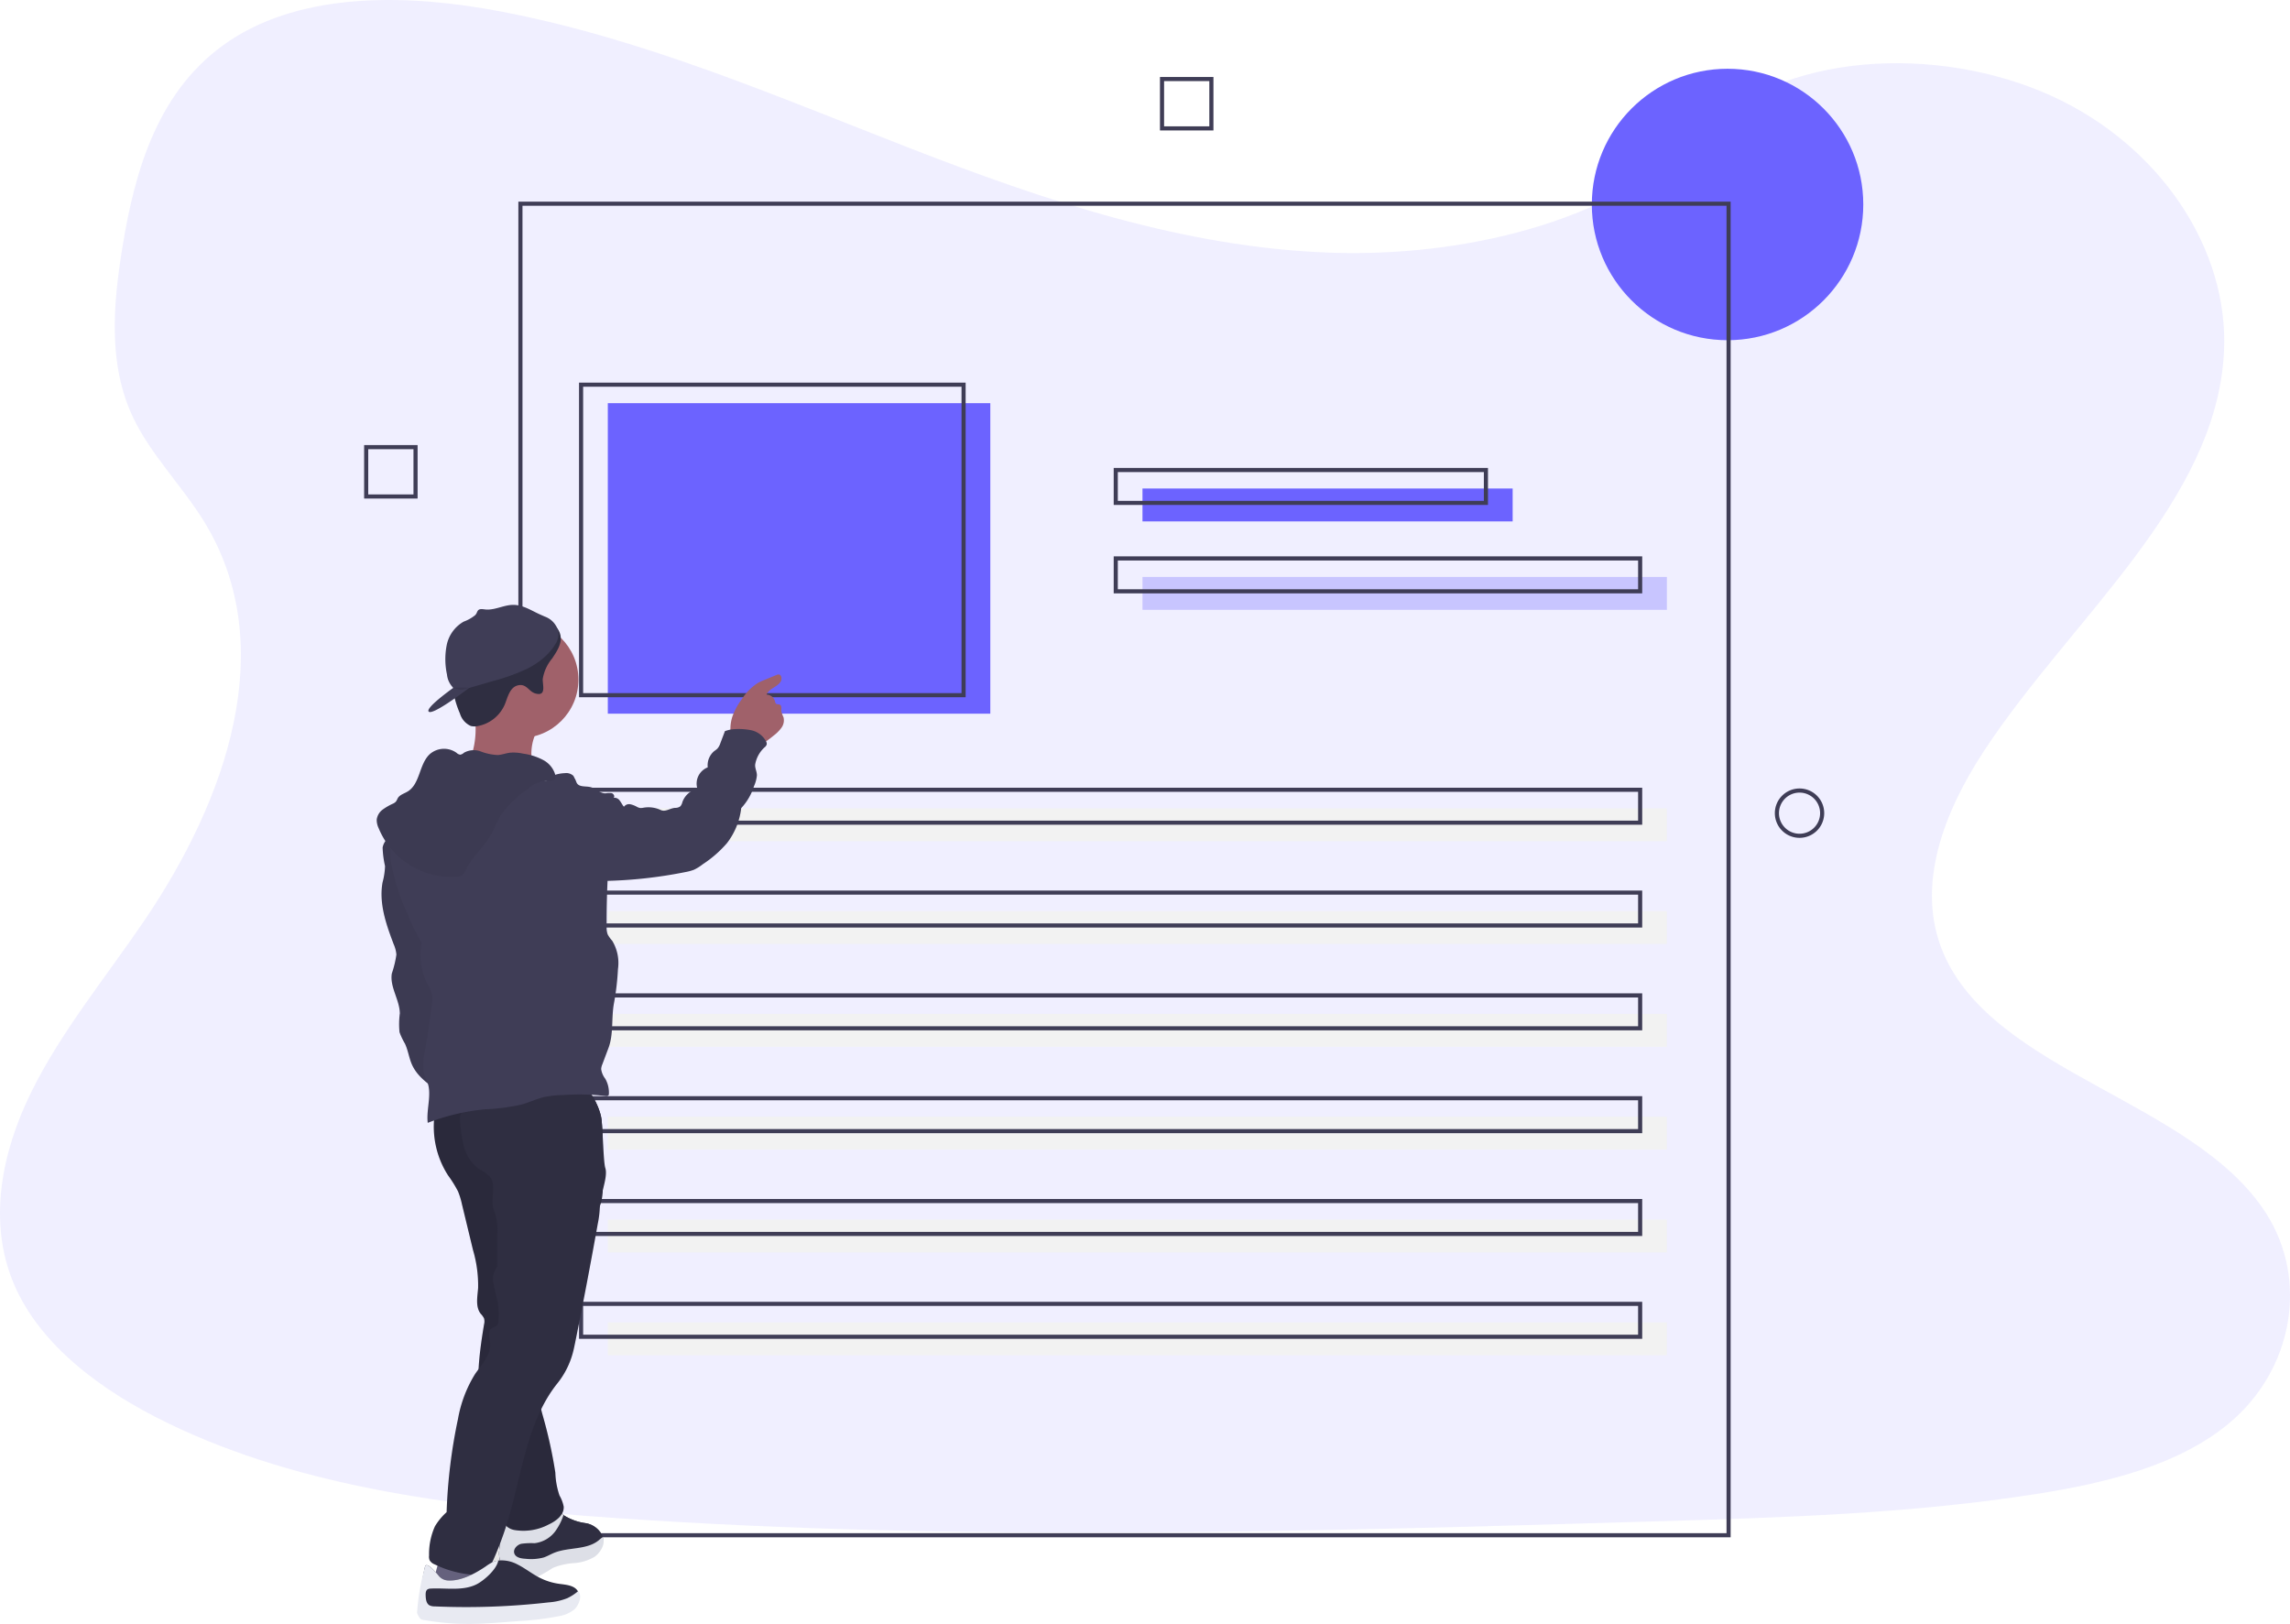 <svg xmlns="http://www.w3.org/2000/svg" xmlns:xlink="http://www.w3.org/1999/xlink" width="314.453" height="223" viewBox="0 0 314.453 223">
  <defs>
    <linearGradient id="linear-gradient" x1="146.593" y1="1" x2="146.593" gradientUnits="objectBoundingBox">
      <stop offset="0" stop-color="gray" stop-opacity="0.251"/>
      <stop offset="0.535" stop-color="gray" stop-opacity="0.122"/>
      <stop offset="1" stop-color="gray" stop-opacity="0.102"/>
    </linearGradient>
  </defs>
  <g id="Group_2450" data-name="Group 2450" transform="translate(-567 -323)">
    <path id="Path_1284" data-name="Path 1284" d="M277.926,64.878c-20.159-.7-39.359-7.208-57.692-14.328s-36.493-15.01-56.169-18.782c-12.655-2.426-27.13-2.769-37.325,4.015-9.815,6.541-12.986,17.8-14.689,28.261-1.283,7.868-2.037,16.15,1.476,23.514,2.442,5.115,6.772,9.413,9.768,14.313,10.425,17.044,3.056,38.063-8.239,54.705-5.3,7.809-11.447,15.263-15.537,23.567s-5.98,17.832-2.4,26.311c3.545,8.41,12,14.714,21.149,19.153,18.592,9.017,40.492,11.6,61.863,13.057,47.292,3.236,94.833,1.835,142.25.433,17.549-.52,35.172-1.047,52.435-3.76,9.587-1.508,19.483-3.9,26.445-9.671,8.834-7.329,11.023-19.738,5.1-28.93-9.93-15.415-37.378-19.243-44.327-35.786-3.819-9.108.1-19.249,5.656-27.7,11.911-18.116,31.874-34.011,32.923-54.718.723-14.222-8.874-28.466-23.713-35.2-15.552-7.052-37.122-6.167-48.591,5.51C316.49,60.869,295.727,65.494,277.926,64.878Z" transform="translate(471.774 292.822)" fill="#6c63ff" opacity="0.1"/>
    <g id="undraw_click_here_2li1" transform="translate(617 332.443)">
      <circle id="Ellipse_1110" data-name="Ellipse 1110" cx="18.637" cy="18.637" r="18.637" transform="translate(168.583)" fill="#6c63ff"/>
      <path id="Path_1287" data-name="Path 1287" d="M903.389,428.644a3.389,3.389,0,1,1,3.389-3.389A3.389,3.389,0,0,1,903.389,428.644Zm0-6.212a2.824,2.824,0,1,0,2.824,2.824,2.824,2.824,0,0,0-2.824-2.824Z" transform="translate(-706.285 -323.033)" fill="#3f3d56"/>
      <path id="Path_1288" data-name="Path 1288" d="M221.342,262.209H214v-7.342h7.342Zm-6.777-.565h6.212v-6.212h-6.212Z" transform="translate(-214 -203.191)" fill="#3f3d56"/>
      <path id="Path_1289" data-name="Path 1289" d="M608.342,83.209H601V75.867h7.342Zm-6.777-.565h6.212V76.432h-6.212Z" transform="translate(-491.718 -74.738)" fill="#3f3d56"/>
      <rect id="Rectangle_746" data-name="Rectangle 746" width="52.523" height="42.64" transform="translate(33.462 45.921)" fill="#6c63ff"/>
      <rect id="Rectangle_747" data-name="Rectangle 747" width="145.427" height="4.518" transform="translate(33.462 101.551)" fill="#f2f2f2"/>
      <path id="Path_1290" data-name="Path 1290" d="M371.588,267.692H318.5v-43.2h53.088Zm-52.523-.565h51.959V225.052H319.065Z" transform="translate(-288.991 -181.39)" fill="#3f3d56"/>
      <rect id="Rectangle_748" data-name="Rectangle 748" width="50.829" height="4.518" transform="translate(106.882 57.64)" fill="#6c63ff"/>
      <rect id="Rectangle_749" data-name="Rectangle 749" width="72.008" height="4.518" transform="translate(106.882 69.783)" fill="#6c63ff" opacity="0.3"/>
      <path id="Path_1291" data-name="Path 1291" d="M629.894,271.07H578.5v-5.083h51.394Zm-50.829-.565h50.264v-3.953H579.065Z" transform="translate(-475.571 -211.171)" fill="#3f3d56"/>
      <path id="Path_1292" data-name="Path 1292" d="M651.073,314.07H578.5v-5.083h72.573Zm-72.008-.565h71.443v-3.953H579.065Z" transform="translate(-475.571 -242.028)" fill="#3f3d56"/>
      <path id="Path_1293" data-name="Path 1293" d="M464.492,426.57H318.5v-5.083H464.492Zm-145.427-.565H463.927v-3.953H319.065Z" transform="translate(-288.991 -322.76)" fill="#3f3d56"/>
      <rect id="Rectangle_750" data-name="Rectangle 750" width="145.427" height="4.518" transform="translate(33.462 115.67)" fill="#f2f2f2"/>
      <path id="Path_1294" data-name="Path 1294" d="M464.492,476.57H318.5v-5.083H464.492Zm-145.427-.565H463.927v-3.953H319.065Z" transform="translate(-288.991 -358.641)" fill="#3f3d56"/>
      <rect id="Rectangle_751" data-name="Rectangle 751" width="145.427" height="4.518" transform="translate(33.462 129.789)" fill="#f2f2f2"/>
      <path id="Path_1295" data-name="Path 1295" d="M464.492,526.57H318.5v-5.083H464.492Zm-145.427-.565H463.927v-3.953H319.065Z" transform="translate(-288.991 -394.522)" fill="#3f3d56"/>
      <rect id="Rectangle_752" data-name="Rectangle 752" width="145.427" height="4.518" transform="translate(33.462 143.908)" fill="#f2f2f2"/>
      <path id="Path_1296" data-name="Path 1296" d="M464.492,576.57H318.5v-5.083H464.492Zm-145.427-.565H463.927v-3.953H319.065Z" transform="translate(-288.991 -430.403)" fill="#3f3d56"/>
      <rect id="Rectangle_753" data-name="Rectangle 753" width="145.427" height="4.518" transform="translate(33.462 158.027)" fill="#f2f2f2"/>
      <path id="Path_1297" data-name="Path 1297" d="M464.492,626.57H318.5v-5.083H464.492Zm-145.427-.565H463.927v-3.953H319.065Z" transform="translate(-288.991 -466.284)" fill="#3f3d56"/>
      <rect id="Rectangle_754" data-name="Rectangle 754" width="145.427" height="4.518" transform="translate(33.462 172.147)" fill="#f2f2f2"/>
      <path id="Path_1298" data-name="Path 1298" d="M464.492,676.57H318.5v-5.083H464.492Zm-145.427-.565H463.927v-3.953H319.065Z" transform="translate(-288.991 -502.164)" fill="#3f3d56"/>
      <path id="Path_1299" data-name="Path 1299" d="M455.465,319.9H289V136.487H455.465Zm-165.9-.565H454.9V137.052H289.565Z" transform="translate(-267.821 -118.239)" fill="#3f3d56"/>
      <path id="Path_1300" data-name="Path 1300" d="M276.328,791.744a.129.129,0,0,0-.028.014c.336-.726.65-1.46.935-2.205.034-.088.065-.178.1-.265,0,.023,0,.045-.006.071-.008.141-.02.282-.031.426-.017.223-.031.449-.034.675,0,.071,0,.138,0,.209a4.134,4.134,0,0,0,.085.819h-.011c-.071.006-.136.008-.2.02a2.764,2.764,0,0,0-.771.22A.165.165,0,0,0,276.328,791.744Z" transform="translate(-258.707 -586.699)" fill="url(#linear-gradient)"/>
      <path id="Path_1301" data-name="Path 1301" d="M270.319,386.695c.03,1.179.43,2.322.492,3.5-3.473.173-6.9-1.512-10.336-1a4.764,4.764,0,0,0,1.777-2.846,11.8,11.8,0,0,0,.339-4.373,1.924,1.924,0,0,0-.043-.242,6.309,6.309,0,0,1-.369-1.846c.117-.6.682-.482,1.192-.447a44.656,44.656,0,0,1,4.635.6c.4.069,4.291,1.041,4.35.939a18.314,18.314,0,0,0-1.685,3.471A6.766,6.766,0,0,0,270.319,386.695Z" transform="translate(-247.352 -292.565)" fill="#a0616a"/>
      <path id="Path_1302" data-name="Path 1302" d="M399.139,373.728a5.078,5.078,0,0,1-1.06,1.069c-.263.216-.534.436-.816.635a3.5,3.5,0,0,1-1.736.706,4.55,4.55,0,0,1-3.1-1.138,2.053,2.053,0,0,1-.3-1.186,5.455,5.455,0,0,1,.285-1.659,9.244,9.244,0,0,1,1.339-2.423,7.134,7.134,0,0,1,2.153-2.153,8.365,8.365,0,0,1,.916-.421c.54-.22,1.078-.443,1.618-.663a.781.781,0,0,1,.294-.078c.434,0,.514.667.268,1.026-.492.721-1.6.922-1.911,1.741a1.241,1.241,0,0,1,1.153.894.632.632,0,0,0,.156.361c.143.114.365.05.527.136.287.153.162.581.192.9a4.235,4.235,0,0,0,.3.814A1.73,1.73,0,0,1,399.139,373.728Z" transform="translate(-341.829 -283.241)" fill="#a0616a"/>
      <path id="Path_1303" data-name="Path 1303" d="M247.432,797.03a1.232,1.232,0,0,1,1.077-.163,39.955,39.955,0,0,0,6.057.49c.254-1.24-.483-2.446-.721-3.689a3.328,3.328,0,0,0-.24-.933,2.138,2.138,0,0,0-1.535-.926c-1.092-.23-2.8-.636-3.408.467A16.554,16.554,0,0,0,247.432,797.03Z" transform="translate(-237.992 -588.318)" fill="#65617d"/>
      <path id="Path_1304" data-name="Path 1304" d="M292.779,779.344a6.393,6.393,0,0,1-2.833.864,9.069,9.069,0,0,0-2.9.663,19.176,19.176,0,0,1-2.244,1.283,4.675,4.675,0,0,1-2.33.037,3.453,3.453,0,0,1-2.4-1.3,4,4,0,0,1-.335-2.434q.107-1.409.209-2.823a1.344,1.344,0,0,1,.175-.682c.665-.97,2.283.406,3.149.4A6.088,6.088,0,0,0,287.1,773.7a1.164,1.164,0,0,1,.3-.225c.391-.175.782.149,1.129.432.039.032.078.065.117.1a7.44,7.44,0,0,0,2.866,1.021,3.1,3.1,0,0,1,2.358,1.752,1.5,1.5,0,0,1,.047.188A2.473,2.473,0,0,1,292.779,779.344Z" transform="translate(-261.145 -575.317)" fill="#3f3d56"/>
      <path id="Path_1305" data-name="Path 1305" d="M292.779,779.344a6.393,6.393,0,0,1-2.833.864,9.069,9.069,0,0,0-2.9.663,19.176,19.176,0,0,1-2.244,1.283,4.675,4.675,0,0,1-2.33.037,3.453,3.453,0,0,1-2.4-1.3,4,4,0,0,1-.335-2.434q.107-1.409.209-2.823a1.344,1.344,0,0,1,.175-.682c.665-.97,2.283.406,3.149.4A6.088,6.088,0,0,0,287.1,773.7a1.164,1.164,0,0,1,.3-.225c.391-.175.782.149,1.129.432.039.032.078.065.117.1a7.44,7.44,0,0,0,2.866,1.021,3.1,3.1,0,0,1,2.358,1.752,1.5,1.5,0,0,1,.047.188A2.473,2.473,0,0,1,292.779,779.344Z" transform="translate(-261.145 -575.317)" fill="#2f2e41"/>
      <path id="Path_1306" data-name="Path 1306" d="M292.779,779.66a6.394,6.394,0,0,1-2.833.864,9.066,9.066,0,0,0-2.9.663,19.167,19.167,0,0,1-2.244,1.283,4.675,4.675,0,0,1-2.33.037,3.847,3.847,0,0,1-2.4-1.618,4,4,0,0,1-.335-2.434q.107-1.409.209-2.823a1.344,1.344,0,0,1,.175-.682c.665-.97,2.283.406,3.149.4A6.088,6.088,0,0,0,287.1,773.7a1.164,1.164,0,0,1,.3-.225c.391-.175.782.149,1.129.432a8.114,8.114,0,0,1-.963,1.991,4.144,4.144,0,0,1-3.021,1.89,9.986,9.986,0,0,0-1.836.082c-.592.158-1.145.765-.935,1.341.205.562.931.685,1.529.717a6.792,6.792,0,0,0,2.492-.175c.486-.162.931-.43,1.4-.626,2.011-.834,4.55-.367,6.211-1.775a3.686,3.686,0,0,1,.507-.389C294.352,777.872,293.55,779.133,292.779,779.66Z" transform="translate(-261.145 -575.317)" fill="#e8eaf2"/>
      <path id="Path_1307" data-name="Path 1307" d="M292.779,779.66a6.394,6.394,0,0,1-2.833.864,9.066,9.066,0,0,0-2.9.663,19.167,19.167,0,0,1-2.244,1.283,4.675,4.675,0,0,1-2.33.037,3.847,3.847,0,0,1-2.4-1.618,4,4,0,0,1-.335-2.434q.107-1.409.209-2.823a1.344,1.344,0,0,1,.175-.682c.665-.97,2.283.406,3.149.4A6.088,6.088,0,0,0,287.1,773.7a1.164,1.164,0,0,1,.3-.225c.391-.175.782.149,1.129.432a8.114,8.114,0,0,1-.963,1.991,4.144,4.144,0,0,1-3.021,1.89,9.986,9.986,0,0,0-1.836.082c-.592.158-1.145.765-.935,1.341.205.562.931.685,1.529.717a6.792,6.792,0,0,0,2.492-.175c.486-.162.931-.43,1.4-.626,2.011-.834,4.55-.367,6.211-1.775a3.686,3.686,0,0,1,.507-.389C294.352,777.872,293.55,779.133,292.779,779.66Z" transform="translate(-261.145 -575.317)" opacity="0.05"/>
      <path id="Path_1308" data-name="Path 1308" d="M248.131,568.393a12.364,12.364,0,0,0,1.695,9.123,17.034,17.034,0,0,1,1.377,2.208,10.038,10.038,0,0,1,.538,1.75l1.526,6.318a17.158,17.158,0,0,1,.7,5.195c-.086,1.22-.394,2.591.358,3.555a2.621,2.621,0,0,1,.454.623,1.577,1.577,0,0,1,.007.821c-.772,4.587-1.345,9.382.05,13.82,1.264,4.022,1.336,8.478,2.411,12.555a2.8,2.8,0,0,0,.668,1.392,2.189,2.189,0,0,0,1,.476,7.389,7.389,0,0,0,4.734-.749c1.038-.481,2.156-1.325,2.067-2.466a5,5,0,0,0-.574-1.518,10.734,10.734,0,0,1-.57-3.138,63.428,63.428,0,0,0-1.729-7.848,18.743,18.743,0,0,1-.518-7.963,69.655,69.655,0,0,1,5.123-15.759,1.9,1.9,0,0,1,.469-.706,4.849,4.849,0,0,0,.664-.453,2,2,0,0,0,.3-.826,8.975,8.975,0,0,1,1.377-2.177c1.162-1.845.794-4.211.75-6.391a44,44,0,0,0-.084-6.352c-.348-2.092-1.546-4.23-3.563-4.886a7.666,7.666,0,0,0-3.124-.148A61.569,61.569,0,0,0,248.131,568.393Z" transform="translate(-238.315 -425.576)" fill="#2f2e41"/>
      <path id="Path_1309" data-name="Path 1309" d="M248.131,568.393a12.364,12.364,0,0,0,1.695,9.123,17.034,17.034,0,0,1,1.377,2.208,10.038,10.038,0,0,1,.538,1.75l1.526,6.318a17.158,17.158,0,0,1,.7,5.195c-.086,1.22-.394,2.591.358,3.555a2.621,2.621,0,0,1,.454.623,1.577,1.577,0,0,1,.007.821c-.772,4.587-1.345,9.382.05,13.82,1.264,4.022,1.336,8.478,2.411,12.555a2.8,2.8,0,0,0,.668,1.392,2.189,2.189,0,0,0,1,.476,7.389,7.389,0,0,0,4.734-.749c1.038-.481,2.156-1.325,2.067-2.466a5,5,0,0,0-.574-1.518,10.734,10.734,0,0,1-.57-3.138,63.428,63.428,0,0,0-1.729-7.848,18.743,18.743,0,0,1-.518-7.963,69.655,69.655,0,0,1,5.123-15.759,1.9,1.9,0,0,1,.469-.706,4.849,4.849,0,0,0,.664-.453,2,2,0,0,0,.3-.826,8.975,8.975,0,0,1,1.377-2.177c1.162-1.845.794-4.211.75-6.391a44,44,0,0,0-.084-6.352c-.348-2.092-1.546-4.23-3.563-4.886a7.666,7.666,0,0,0-3.124-.148A61.569,61.569,0,0,0,248.131,568.393Z" transform="translate(-238.315 -425.576)" opacity="0.1"/>
      <path id="Path_1310" data-name="Path 1310" d="M269.014,584.283a13.242,13.242,0,0,1-.279,2.451q-1.464,8.212-3.121,16.39c-.1.473-.192.946-.32,1.41a11.437,11.437,0,0,1-2.114,4.159c-4.6,5.736-5,14.066-7.5,20.983-.168.469-.337.937-.516,1.4a34.969,34.969,0,0,1-1.54,3.436.982.982,0,0,1-.317.41.941.941,0,0,1-.5.1,14.626,14.626,0,0,1-6.485-1.475,1.343,1.343,0,0,1-.689-.572,1.385,1.385,0,0,1-.073-.659,9.252,9.252,0,0,1,.808-4,8.53,8.53,0,0,1,1.6-1.937,73.462,73.462,0,0,1,1.566-12.82,17.456,17.456,0,0,1,2.335-6.138c.92-1.341,2.24-2.665,2.078-4.283-.071-.711-.369-1.6.209-2.013.253-.184.626-.207.8-.469a.889.889,0,0,0,.112-.4,9.918,9.918,0,0,0-.205-3.319,17.51,17.51,0,0,1-.495-2.164,2.728,2.728,0,0,1,.544-2.091c.03-1.477-.011-3.01.019-4.486a8.319,8.319,0,0,0-.207-2.505c-.112-.387-.283-.756-.369-1.151-.309-1.419.462-3.119-.456-4.244a6.231,6.231,0,0,0-1.473-1.037,5.405,5.405,0,0,1-2.021-2.907,16.042,16.042,0,0,1-.572-3.559,3.662,3.662,0,0,1-.009-.769,1.41,1.41,0,0,1,.1-.384,2.348,2.348,0,0,1,1.734-1.054,56.162,56.162,0,0,1,13.243-1.548c1.65-1.123,2.579-.721,3.278.469a12.3,12.3,0,0,1,.933,2.278c.32.965.339,6.369.65,7.338C270.168,580.385,269,582.96,269.014,584.283Z" transform="translate(-236.642 -428.17)" fill="#2f2e41"/>
      <path id="Path_1311" data-name="Path 1311" d="M222.617,446.112a13.288,13.288,0,0,0,.331,2.544,9.592,9.592,0,0,1-.336,2.22c-.533,2.88.491,5.8,1.532,8.535a4.4,4.4,0,0,1,.364,1.4,14.294,14.294,0,0,1-.628,2.6c-.3,1.855,1.072,3.6,1.1,5.478a11,11,0,0,0-.043,2.582,9.128,9.128,0,0,0,.741,1.561c.439.924.556,1.972.975,2.905.757,1.686,2.382,2.788,3.929,3.8A4.022,4.022,0,0,0,232.9,478.3a3.552,3.552,0,0,0,.4-1.257,32.744,32.744,0,0,0,.31-5.833,35.968,35.968,0,0,0-.267-5.021c-.312-2.119-1-4.161-1.493-6.245a60.354,60.354,0,0,0-1.909-7.865,26.756,26.756,0,0,0-3.573-6.109c-.533-.727-.953-1.766-1.986-1.6A2.167,2.167,0,0,0,222.617,446.112Z" transform="translate(-220.076 -339.169)" fill="#3f3d56"/>
      <path id="Path_1312" data-name="Path 1312" d="M222.617,446.112a13.288,13.288,0,0,0,.331,2.544,9.592,9.592,0,0,1-.336,2.22c-.533,2.88.491,5.8,1.532,8.535a4.4,4.4,0,0,1,.364,1.4,14.294,14.294,0,0,1-.628,2.6c-.3,1.855,1.072,3.6,1.1,5.478a11,11,0,0,0-.043,2.582,9.128,9.128,0,0,0,.741,1.561c.439.924.556,1.972.975,2.905.757,1.686,2.382,2.788,3.929,3.8A4.022,4.022,0,0,0,232.9,478.3a3.552,3.552,0,0,0,.4-1.257,32.744,32.744,0,0,0,.31-5.833,35.968,35.968,0,0,0-.267-5.021c-.312-2.119-1-4.161-1.493-6.245a60.354,60.354,0,0,0-1.909-7.865,26.756,26.756,0,0,0-3.573-6.109c-.533-.727-.953-1.766-1.986-1.6A2.167,2.167,0,0,0,222.617,446.112Z" transform="translate(-220.076 -339.169)" opacity="0.05"/>
      <circle id="Ellipse_1111" data-name="Ellipse 1111" cx="8.02" cy="8.02" r="8.02" transform="translate(13.387 75.861)" fill="#a0616a"/>
      <path id="Path_1313" data-name="Path 1313" d="M249.275,409.545c-.35.4-.819.85-1.337.72a1.826,1.826,0,0,1-.52-.279,7.845,7.845,0,0,0-3.147-.9,46.427,46.427,0,0,1-6.481-1.457,6.611,6.611,0,0,0-1.917-.39,4.665,4.665,0,0,0-3.416,1.97c-.852,1.059-1.455,2.3-2.291,3.371-.6.764-1.3,1.437-1.861,2.229a9.759,9.759,0,0,0-1.343,7.031,28.988,28.988,0,0,0,2.286,6.948,24.142,24.142,0,0,0,1.866,3.763,8.96,8.96,0,0,0,.721,5.586,5.517,5.517,0,0,1,.727,1.66,4.156,4.156,0,0,1-.05,1.218l-.408,2.9c-.124.884-.249,1.768-.41,2.647-.295,1.607-.694,3.352.05,4.806.891,1.742-.045,3.974.189,5.917a29.766,29.766,0,0,1,7.815-1.857,28.063,28.063,0,0,0,5.142-.674c1.038-.3,2.023-.78,3.077-1.021a14.187,14.187,0,0,1,2.595-.265,30.7,30.7,0,0,1,5.759.129c.154.023.342.035.434-.09a.406.406,0,0,0,.058-.227,3.835,3.835,0,0,0-.492-2.042,2.8,2.8,0,0,1-.57-1.339,2.032,2.032,0,0,1,.167-.665l.843-2.248c.712-1.9.373-4.1.742-6.094a35.774,35.774,0,0,0,.554-4.715,5.9,5.9,0,0,0-.79-3.9,4.481,4.481,0,0,1-.617-.857,2.6,2.6,0,0,1-.147-1.025q-.027-4.059.223-8.113c-.711-1.278-1.453-2.585-2.165-3.863a16.5,16.5,0,0,1-2-4.674c-.221-1.1-.214-2.242-.372-3.358a1.466,1.466,0,0,0-.284-.784,1.427,1.427,0,0,0-1.142-.339A5.052,5.052,0,0,0,249.275,409.545Z" transform="translate(-223.201 -312.537)" fill="#3f3d56"/>
      <path id="Path_1314" data-name="Path 1314" d="M310.555,411.811a5.653,5.653,0,0,0,1.689,1.594,5.421,5.421,0,0,0,2.632.4,62.9,62.9,0,0,0,11-1.208,6.871,6.871,0,0,0,1.212-.325,6.38,6.38,0,0,0,1.224-.764,15.665,15.665,0,0,0,3.31-2.888,9.708,9.708,0,0,0,1.962-4.813,7.88,7.88,0,0,0,1.753-3.016,4.606,4.606,0,0,0,.4-1.465c.023-.519-.321-1.063-.225-1.573a4.157,4.157,0,0,1,1.273-2.289.835.835,0,0,0,.3-.4.649.649,0,0,0-.072-.392,3.03,3.03,0,0,0-2.089-1.568,8.966,8.966,0,0,0-2.692-.107,6.288,6.288,0,0,0-.882.234l-.627,1.651a2.136,2.136,0,0,1-.41.753,3.842,3.842,0,0,1-.445.348,2.547,2.547,0,0,0-.882,2.226,2.392,2.392,0,0,0-1.414,2.952,2.818,2.818,0,0,0-2.068,1.82,1.362,1.362,0,0,1-.27.567,1.1,1.1,0,0,1-.722.222c-.709.044-1.328.6-1.971.3a4.006,4.006,0,0,0-2.341-.327,1.76,1.76,0,0,1-.5.044,1.319,1.319,0,0,1-.41-.143,3.277,3.277,0,0,0-.929-.366.87.87,0,0,0-.881.34c-.225-.247-.359-.562-.564-.826a.9.9,0,0,0-.855-.408c.213-.19-.005-.569-.282-.638a3.618,3.618,0,0,0-.853.031c-.742,0-1.311-.677-2.031-.854-.662-.162-1.545.031-1.884-.56-.12-.21-.144-.494-.349-.622a.673.673,0,0,0-.447-.052,4.372,4.372,0,0,0-1.353.411,18.982,18.982,0,0,0,.2,8.29A7.314,7.314,0,0,0,310.555,411.811Z" transform="translate(-281.803 -302.277)" fill="#3f3d56"/>
      <path id="Path_1315" data-name="Path 1315" d="M243.107,404.179a8.112,8.112,0,0,0-2.87-.945,6.047,6.047,0,0,0-1.826-.131c-.565.07-1.106.288-1.674.32a7.459,7.459,0,0,1-2.332-.49,2.738,2.738,0,0,0-2.308.175,1,1,0,0,1-.5.267.879.879,0,0,1-.519-.255,2.959,2.959,0,0,0-3.688.194c-1.47,1.379-1.3,4.073-3.027,5.118-.475.288-1.082.441-1.36.922a3.4,3.4,0,0,1-.234.443,1.2,1.2,0,0,1-.414.3,8.05,8.05,0,0,0-1.42.817,2.031,2.031,0,0,0-.817,1.37,2.582,2.582,0,0,0,.251,1.152,10.814,10.814,0,0,0,10.509,6.72,1.663,1.663,0,0,0,1.1-.344,2.077,2.077,0,0,0,.386-.636c.81-1.7,2.332-2.952,3.3-4.567.576-.962.945-2.039,1.545-2.987a14.378,14.378,0,0,1,3.643-3.529,4.2,4.2,0,0,1,2.57-1.15c.854.036,1.475.082,1.162-.965A3.356,3.356,0,0,0,243.107,404.179Z" transform="translate(-218.387 -309.183)" fill="#3f3d56"/>
      <path id="Path_1316" data-name="Path 1316" d="M243.107,404.179a8.112,8.112,0,0,0-2.87-.945,6.047,6.047,0,0,0-1.826-.131c-.565.07-1.106.288-1.674.32a7.459,7.459,0,0,1-2.332-.49,2.738,2.738,0,0,0-2.308.175,1,1,0,0,1-.5.267.879.879,0,0,1-.519-.255,2.959,2.959,0,0,0-3.688.194c-1.47,1.379-1.3,4.073-3.027,5.118-.475.288-1.082.441-1.36.922a3.4,3.4,0,0,1-.234.443,1.2,1.2,0,0,1-.414.3,8.05,8.05,0,0,0-1.42.817,2.031,2.031,0,0,0-.817,1.37,2.582,2.582,0,0,0,.251,1.152,10.814,10.814,0,0,0,10.509,6.72,1.663,1.663,0,0,0,1.1-.344,2.077,2.077,0,0,0,.386-.636c.81-1.7,2.332-2.952,3.3-4.567.576-.962.945-2.039,1.545-2.987a14.378,14.378,0,0,1,3.643-3.529,4.2,4.2,0,0,1,2.57-1.15c.854.036,1.475.082,1.162-.965A3.356,3.356,0,0,0,243.107,404.179Z" transform="translate(-218.387 -309.183)" opacity="0.05"/>
      <path id="Path_1317" data-name="Path 1317" d="M262.14,803.628a4.476,4.476,0,0,1-2.155.948,38.852,38.852,0,0,1-5.365.663c-.583.043-1.168.089-1.751.134-1.71.13-3.423.261-5.14.268a35.446,35.446,0,0,1-6.321-.546.536.536,0,0,1-.577-.641,30.623,30.623,0,0,1,.777-6.345c.2-.855,1.732,1.063,1.8,1.142a1.753,1.753,0,0,0,1.393.741c1.764.1,3.741-.976,5.142-1.931a6.581,6.581,0,0,1,.952-.59,2.8,2.8,0,0,1,.771-.22,4.655,4.655,0,0,1,2.624.531c1.054.523,1.978,1.274,3.021,1.812a8.492,8.492,0,0,0,2.708.857c.955.132,2.095.194,2.585,1.021a.008.008,0,0,1,0,.007A1.815,1.815,0,0,1,262.14,803.628Z" transform="translate(-233.247 -592.401)" fill="#2f2e41"/>
      <path id="Path_1318" data-name="Path 1318" d="M261.365,803.994a4.476,4.476,0,0,1-2.155.948,38.852,38.852,0,0,1-5.365.663c-.583.043-1.168.089-1.751.134-1.71.13-3.423.261-5.14.268a35.452,35.452,0,0,1-6.321-.546.7.7,0,0,1-.5-.242,2.8,2.8,0,0,1-.392-.716,31.1,31.1,0,0,1,1.094-6.345c.2-.855,1.732,1.063,1.8,1.142a1.753,1.753,0,0,0,1.393.741c1.764.1,3.741-.976,5.142-1.931a6.573,6.573,0,0,1,.952-.59,2.8,2.8,0,0,1,.771-.22c-.227,1.27-2.047,2.8-2.987,3.27-1.9.944-4.159.473-6.28.583a.877.877,0,0,0-.445.108c-.255.168-.27.529-.261.834.017.505.082,1.1.52,1.356a1.5,1.5,0,0,0,.7.147,99.566,99.566,0,0,0,15.66-.549,8.61,8.61,0,0,0,2.551-.568,6.6,6.6,0,0,0,1.479-.952C262.5,802.054,261.944,803.454,261.365,803.994Z" transform="translate(-232.471 -592.45)" fill="#e8eaf2"/>
      <path id="Path_1319" data-name="Path 1319" d="M269.614,347.128c-.03.829.536,2.438-1.015,1.989-.924-.268-1.186-1.363-2.358-1.119s-1.443,1.689-1.84,2.635a5.042,5.042,0,0,1-3.654,2.952,2.2,2.2,0,0,1-1.006,0,2.707,2.707,0,0,1-1.5-1.719,13.482,13.482,0,0,1-.663-1.888,7.966,7.966,0,0,1-.24-1.384v0a6.158,6.158,0,0,1,0-.957,7.771,7.771,0,0,1,2.587-4.9,23.139,23.139,0,0,1,4.691-3.166,6.849,6.849,0,0,1,1.73-.771,5.821,5.821,0,0,1,1.827-.076,6.378,6.378,0,0,1,2.324.546,3.274,3.274,0,0,1,.818.575,2.46,2.46,0,0,1,.708,1.183c.3,1.218-.479,2.315-1.11,3.278A5.858,5.858,0,0,0,269.614,347.128Z" transform="translate(-245.087 -263.334)" fill="#2f2e41"/>
      <path id="Path_1320" data-name="Path 1320" d="M262.628,338.04a7.061,7.061,0,0,1-.475.678,8.025,8.025,0,0,1-1.1,1.136,9.139,9.139,0,0,1-.741.581,11.661,11.661,0,0,1-1.5.894,27.564,27.564,0,0,1-4.79,1.717l-3.2.931c-1.117.844-4.857,3.615-5.485,3.27-.741-.408,3.318-3.282,3.318-3.282l.187.142a2.99,2.99,0,0,1-1.039-1.989,10.008,10.008,0,0,1-.032-4.06,4.806,4.806,0,0,1,2.328-3.2,5.429,5.429,0,0,0,1.579-.89,1.12,1.12,0,0,0,.153-.207.681.681,0,0,0,.06-.11,1.5,1.5,0,0,1,.171-.33c.222-.257.626-.179.963-.138.037,0,.071.009.108.011a1.706,1.706,0,0,0,.181.009c1.2.026,2.369-.644,3.587-.644,1.335,0,2.471.771,3.645,1.3.238.108.462.205.674.3a2.913,2.913,0,0,1,1.838,1.939A2.454,2.454,0,0,1,262.628,338.04Z" transform="translate(-236.426 -258.939)" fill="#3f3d56"/>
      <path id="Path_1321" data-name="Path 1321" d="M257.6,372.816a1.481,1.481,0,0,0,.554.206,1.786,1.786,0,0,0,1.478-.221Z" transform="translate(-245.292 -287.822)" opacity="0.1"/>
    </g>
  </g>
</svg>
